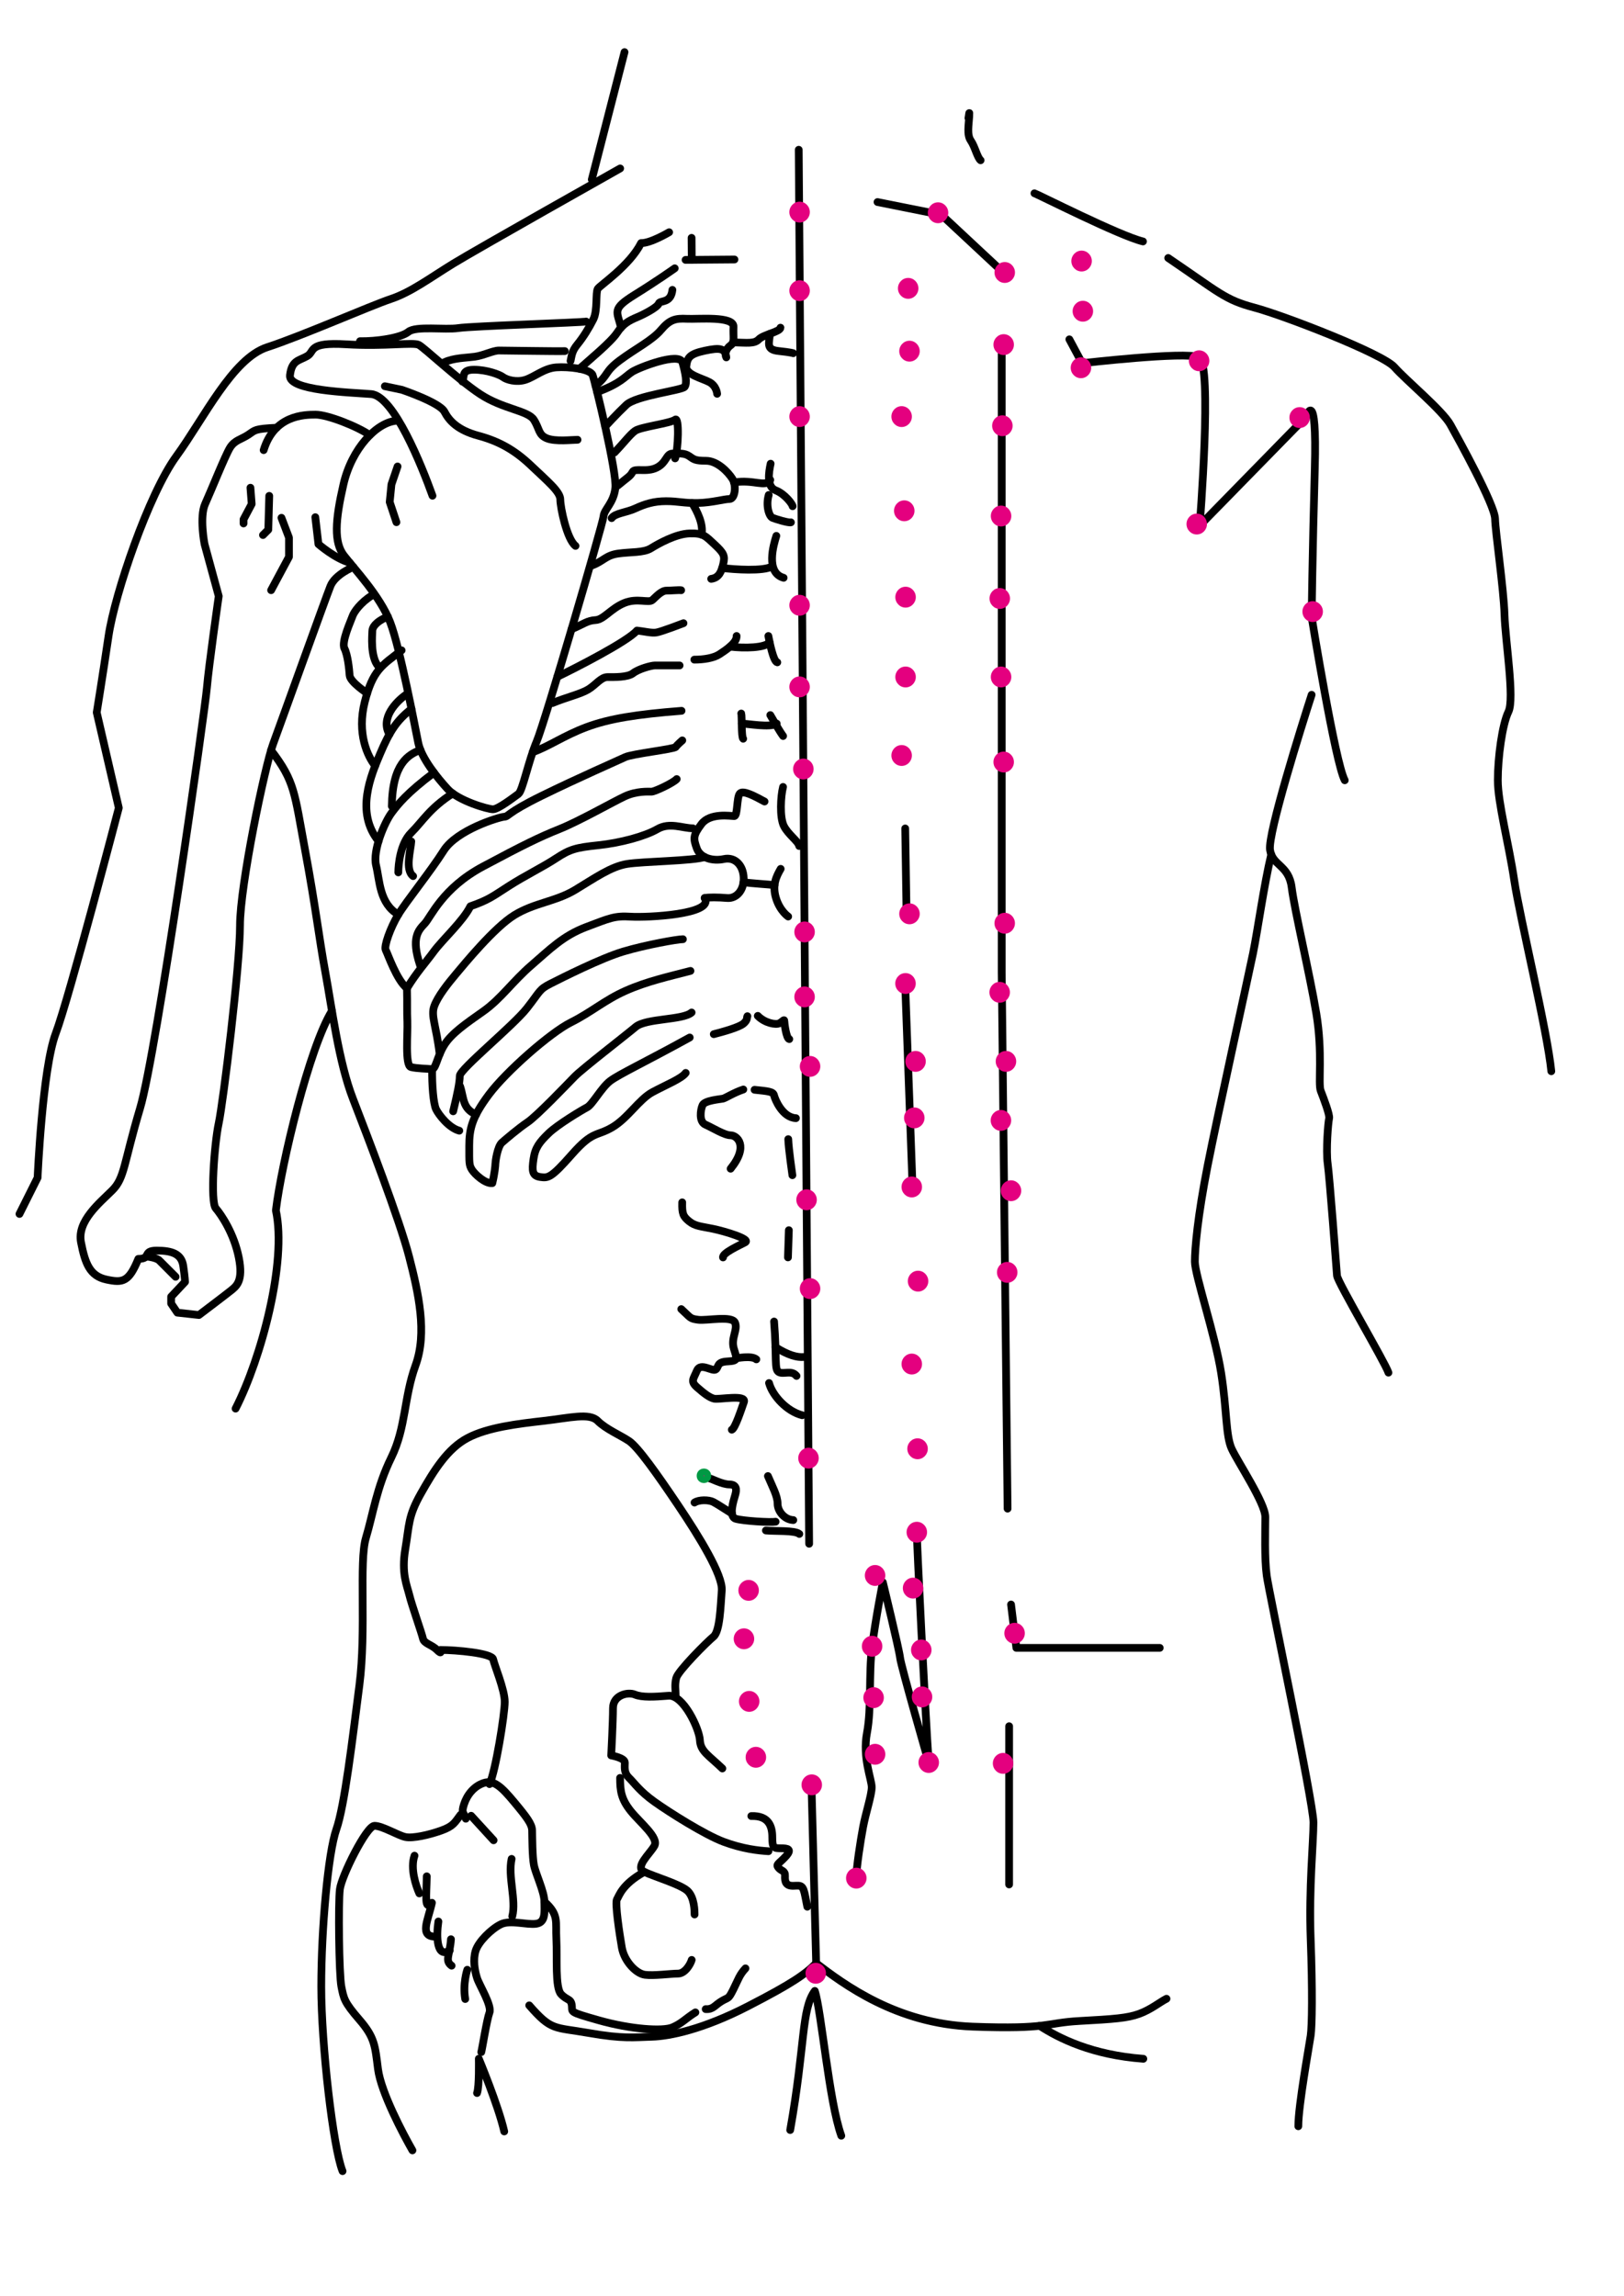 <?xml version="1.0" encoding="utf-8"?>
<!-- Generator: Adobe Illustrator 16.0.0, SVG Export Plug-In . SVG Version: 6.00 Build 0)  -->
<!DOCTYPE svg PUBLIC "-//W3C//DTD SVG 1.1//EN" "http://www.w3.org/Graphics/SVG/1.1/DTD/svg11.dtd">
<svg version="1.1" id="_x37C_" xmlns="http://www.w3.org/2000/svg" xmlns:xlink="http://www.w3.org/1999/xlink" x="0px" y="0px"
	 width="595px" height="841px" viewBox="0 0 595 841" enable-background="new 0 0 595 841" xml:space="preserve">
<g>
	<g>
		<g>
			
				<path fill-rule="evenodd" clip-rule="evenodd" fill="none" stroke="#000000" stroke-width="2.835" stroke-linecap="round" stroke-linejoin="round" stroke-miterlimit="22.926" d="
				M247.544,621.202c0-2.165-0.433-3.897,0.217-6.497c0.649-2.599,11.261-13.21,13.644-15.159s2.599-11.262,3.032-16.893
				s-8.229-19.707-16.026-31.294c-7.796-11.586-14.727-21.332-17.975-23.497c-3.249-2.166-8.446-4.332-11.478-7.363
				c-3.032-3.032-10.179-1.083-19.708,0s-20.574,2.382-27.937,6.28s-12.344,11.911-17.109,20.357s-4.207,11.4-5.715,20.341
				c-1.508,8.94,0.646,13.357,1.508,16.912s4.524,13.896,4.955,15.834c0.431,1.939,3.124,2.154,5.17,4.201
				c2.046,2.047,1.155,0,1.155,0c5.931,0,18.962,1.182,19.409,3.413c0.446,2.23,4.239,11.154,4.239,15.616
				c0,4.461-3.346,25.432-5.577,30.116"/>
			
				<path fill-rule="evenodd" clip-rule="evenodd" fill="none" stroke="#000000" stroke-width="2.835" stroke-linecap="round" stroke-linejoin="round" stroke-miterlimit="22.926" d="
				M264.653,647.84c-5.198-4.98-8.013-6.28-8.229-10.395c-0.217-4.115-6.064-16.676-11.478-16.243
				c-5.415,0.434-9.746,0.65-12.344-0.433c-2.599-1.083-8.013,0.217-8.013,4.98c0,4.765-0.65,17.326-0.65,17.326
				s4.981,0.866,4.981,2.599s-0.426,3.678,1.578,5.636c2.005,1.958,3.901,4.895,9.319,8.756c5.417,3.861,18.339,12.029,25.27,14.628
				s12.777,3.249,16.459,3.465"/>
			
				<path fill-rule="evenodd" clip-rule="evenodd" fill="none" stroke="#000000" stroke-width="2.835" stroke-linecap="round" stroke-linejoin="round" stroke-miterlimit="22.926" d="
				M227.187,651.305c0,4.765,0.433,7.797,3.898,12.128c3.465,4.332,10.395,9.746,8.663,12.777c-1.732,3.032-7.363,7.797-3.682,9.529
				s13.21,4.548,15.81,6.931c2.599,2.382,2.599,7.579,2.599,8.662"/>
			
				<path fill-rule="evenodd" clip-rule="evenodd" fill="none" stroke="#000000" stroke-width="2.835" stroke-linecap="round" stroke-linejoin="round" stroke-miterlimit="22.926" d="
				M236.066,685.739c-8.229,4.548-9.215,8.782-10.022,10.022c-0.806,1.239,0.926,12.717,1.792,17.698s5.198,9.529,8.446,9.962
				c3.248,0.434,9.529-0.433,12.127-0.433s4.608-3.525,5.011-5.012"/>
			
				<path fill-rule="evenodd" clip-rule="evenodd" fill="none" stroke="#000000" stroke-width="2.835" stroke-linecap="round" stroke-linejoin="round" stroke-miterlimit="22.926" d="
				M151.108,787.742c-3.366-5.889-11.539-21.273-12.62-29.807s-1.177-11.558-6.808-18.055s-5.739-7.796-6.605-12.128
				c-0.866-4.331-1.191-30.86-0.541-35.733c0.649-4.872,9.745-23.173,12.669-23.173s8.663,3.574,11.37,4.115
				s8.555-0.758,13.103-2.382c4.548-1.625,4.981-3.032,7.038-5.739"/>
			
				<path fill-rule="evenodd" clip-rule="evenodd" fill="none" stroke="#000000" stroke-width="2.835" stroke-linecap="round" stroke-linejoin="round" stroke-miterlimit="22.926" d="
				M170.663,666.248c-0.812-2.544-1.732-1.949-0.649-5.306c1.083-3.356,3.566-6.612,7.255-7.796
				c3.688-1.185,6.419,1.373,11.132,7.029c4.713,5.655,6.501,8.049,6.556,10.387c0.054,2.339,0.054,9.463,0.65,12.618
				c0.596,3.154,3.847,9.844,3.847,13.433c0,3.59,0.596,7.561-2.925,8.104c-3.522,0.544-9.536-1.522-13.058,0.218
				c-3.521,1.74-8.181,6.363-9.21,9.681s-0.348,7.291,0.518,9.998s5.522,10.07,4.548,12.669s-2.682,13.444-3.007,14.478"/>
			
				<path fill-rule="evenodd" clip-rule="evenodd" fill="none" stroke="#000000" stroke-width="2.835" stroke-linecap="round" stroke-linejoin="round" stroke-miterlimit="22.926" d="
				M174.777,766.735c0.866-2.166,0.65-12.561,0.65-12.561s7.146,17.108,9.313,26.638"/>
			
				<path fill-rule="evenodd" clip-rule="evenodd" fill="none" stroke="#000000" stroke-width="2.835" stroke-linecap="round" stroke-linejoin="round" stroke-miterlimit="22.926" d="
				M151.864,679.786c-1.655,4.728,0.591,11.229,1.773,13.83"/>
			
				<path fill-rule="evenodd" clip-rule="evenodd" fill="none" stroke="#000000" stroke-width="2.835" stroke-linecap="round" stroke-linejoin="round" stroke-miterlimit="22.926" d="
				M156.356,687.352c-0.118,7.446-0.946,12.766,1.891,9.692c-1.418,6.501-4.846,12.529,1.537,12.411"/>
			
				<path fill-rule="evenodd" clip-rule="evenodd" fill="none" stroke="#000000" stroke-width="2.835" stroke-linecap="round" stroke-linejoin="round" stroke-miterlimit="22.926" d="
				M160.611,703.899c-0.828,5.556-0.616,13.687,4.184,10.566"/>
			
				<path fill-rule="evenodd" clip-rule="evenodd" fill="none" stroke="#000000" stroke-width="2.835" stroke-linecap="round" stroke-linejoin="round" stroke-miterlimit="22.926" d="
				M165.221,710.401c-0.426,5.91-2.364,7.801,0.236,9.692"/>
			
				<path fill-rule="evenodd" clip-rule="evenodd" fill="none" stroke="#000000" stroke-width="2.835" stroke-linecap="round" stroke-linejoin="round" stroke-miterlimit="22.926" d="
				M187.444,680.968c-1.418,6.502,1.773,15.131,0.236,21.041"/>
			
				<line fill-rule="evenodd" clip-rule="evenodd" fill="none" stroke="#000000" stroke-width="2.835" stroke-linecap="round" stroke-linejoin="round" stroke-miterlimit="22.926" x1="172.612" y1="665.165" x2="180.841" y2="674.153"/>
			
				<path fill-rule="evenodd" clip-rule="evenodd" fill="none" stroke="#000000" stroke-width="2.835" stroke-linecap="round" stroke-linejoin="round" stroke-miterlimit="22.926" d="
				M171.204,721.581c0,0-1.732,5.09-0.758,10.72"/>
			
				<path fill-rule="evenodd" clip-rule="evenodd" fill="none" stroke="#000000" stroke-width="2.835" stroke-linecap="round" stroke-linejoin="round" stroke-miterlimit="22.926" d="
				M199.453,696.613c5.42,4.914,4.048,7.144,4.391,13.831c0.343,6.688-0.514,17.664,1.715,20.065
				c2.229,2.401,3.601,1.543,3.944,4.116c0.343,2.572-1.543,2.229,9.947,5.487c11.49,3.259,23.323,4.116,26.925,2.572
				c3.602-1.543,4.802-3.258,8.403-5.487"/>
			
				<path fill-rule="evenodd" clip-rule="evenodd" fill="none" stroke="#000000" stroke-width="2.835" stroke-linecap="round" stroke-linejoin="round" stroke-miterlimit="22.926" d="
				M193.897,734.626c8.232,9.432,9.089,7.889,21.78,10.118c12.69,2.229,16.635,1.543,23.152,1.372
				c6.517-0.172,18.865-2.744,35.157-11.147s20.922-11.662,25.039-15.777c9.946,7.546,29.289,22.188,57.347,23.227
				s26.499-1.386,39.143-2.078c12.644-0.693,17.493-1.039,21.822-2.599c4.33-1.559,7.621-4.33,10.046-5.542"/>
		</g>
		<g>
			
				<path fill-rule="evenodd" clip-rule="evenodd" fill="none" stroke="#000000" stroke-width="2.835" stroke-linecap="round" stroke-linejoin="round" stroke-miterlimit="22.926" d="
				M258.551,735.998c2.744,0.171,3.258-1.372,5.831-2.916c2.573-1.543,2.401-0.515,4.288-4.287c1.886-3.773,2.229-5.316,4.459-7.718
				"/>
			
				<path fill-rule="evenodd" clip-rule="evenodd" fill="none" stroke="#000000" stroke-width="2.835" stroke-linecap="round" stroke-linejoin="round" stroke-miterlimit="22.926" d="
				M380.914,742.12c7.152,4.628,19.275,10.689,37.981,12.075"/>
			
				<path fill-rule="evenodd" clip-rule="evenodd" fill="none" stroke="#000000" stroke-width="2.835" stroke-linecap="round" stroke-linejoin="round" stroke-miterlimit="22.926" d="
				M289.511,780.296c5.547-31.201,4.05-44.155,9.014-50.962c2.427,7.28,5.2,40.562,9.707,53.042"/>
			
				<path fill-rule="evenodd" clip-rule="evenodd" fill="none" stroke="#000000" stroke-width="2.835" stroke-linecap="round" stroke-linejoin="round" stroke-miterlimit="22.926" d="
				M465.756,313.024c-2.695,11.296-4.947,27.75-6.679,36.236c-1.732,8.486-12.99,59.233-16.627,77.766
				c-3.638,18.532-4.677,30.31-4.677,35.159s7.465,26.992,9.626,40.739c2.161,13.746,1.632,22.997,3.884,27.847
				c2.251,4.85,12.297,19.917,12.297,24.94c0,5.022-0.347,15.067,0.52,21.476c0.866,6.409,17.124,83.158,17.124,90.438
				s-1.71,23.872-1.017,42.75c0.692,18.879,0.52,31.695,0,35.333c-0.52,3.637-4.53,25.573-4.53,33.2"/>
		</g>
	</g>
	<g>
		<g>
			
				<line fill-rule="evenodd" clip-rule="evenodd" fill="none" stroke="#000000" stroke-width="2.835" stroke-linecap="round" stroke-linejoin="round" stroke-miterlimit="22.926" x1="332.13" y1="334.164" x2="331.65" y2="303.486"/>
			<g>
				<g>
					
						<line fill-rule="evenodd" clip-rule="evenodd" fill="none" stroke="#000000" stroke-width="2.835" stroke-linecap="round" stroke-linejoin="round" stroke-miterlimit="22.926" x1="251.179" y1="95.206" x2="269.092" y2="95.059"/>
					
						<line fill-rule="evenodd" clip-rule="evenodd" fill="none" stroke="#000000" stroke-width="2.835" stroke-linecap="round" stroke-linejoin="round" stroke-miterlimit="22.926" x1="253.381" y1="87.13" x2="253.447" y2="95.188"/>
					
						<path fill-rule="evenodd" clip-rule="evenodd" fill="none" stroke="#000000" stroke-width="2.835" stroke-linecap="round" stroke-linejoin="round" stroke-miterlimit="22.926" d="
						M268.553,125.421c5.078,0.112,7.825,0.621,9.454-1.108c1.628-1.73,7.835-2.748,7.938-4.274"/>
					
						<path fill-rule="evenodd" clip-rule="evenodd" fill="none" stroke="#000000" stroke-width="2.835" stroke-linecap="round" stroke-linejoin="round" stroke-miterlimit="22.926" d="
						M282.087,122.271c-0.214,3.364-1.639,5.807,3.145,6.315c4.783,0.509,5.394,0.814,5.394,0.814"/>
					
						<path fill-rule="evenodd" clip-rule="evenodd" fill="none" stroke="#000000" stroke-width="2.835" stroke-linecap="round" stroke-linejoin="round" stroke-miterlimit="22.926" d="
						M268.918,176.716c7.349-1.175,11.576,1.996,13.292-0.91"/>
					
						<path fill-rule="evenodd" clip-rule="evenodd" fill="none" stroke="#000000" stroke-width="2.835" stroke-linecap="round" stroke-linejoin="round" stroke-miterlimit="22.926" d="
						M282.343,169.861c-0.661,3.038-1.585,8.454,1.849,9.775c3.435,1.32,6.208,5.151,6.208,5.812"/>
					
						<path fill-rule="evenodd" clip-rule="evenodd" fill="none" stroke="#000000" stroke-width="2.835" stroke-linecap="round" stroke-linejoin="round" stroke-miterlimit="22.926" d="
						M264.587,208.069c4.358,0.553,15.153,1.314,18.328-0.591"/>
					
						<path fill-rule="evenodd" clip-rule="evenodd" fill="none" stroke="#000000" stroke-width="2.835" stroke-linecap="round" stroke-linejoin="round" stroke-miterlimit="22.926" d="
						M284.438,196.304c-1.016,3.175-4.063,13.462,2.667,15.366"/>
					
						<path fill-rule="evenodd" clip-rule="evenodd" fill="none" stroke="#000000" stroke-width="2.835" stroke-linecap="round" stroke-linejoin="round" stroke-miterlimit="22.926" d="
						M281.645,181.318c-1.143,3.937,0.126,7.874,1.396,8.382s5.842,1.904,6.731,1.65"/>
					
						<path fill-rule="evenodd" clip-rule="evenodd" fill="none" stroke="#000000" stroke-width="2.835" stroke-linecap="round" stroke-linejoin="round" stroke-miterlimit="22.926" d="
						M253.552,184.26c1.806,2.9,4.27,7.703,3.482,11.588"/>
					
						<path fill-rule="evenodd" clip-rule="evenodd" fill="none" stroke="#000000" stroke-width="2.835" stroke-linecap="round" stroke-linejoin="round" stroke-miterlimit="22.926" d="
						M254.391,241.646c3.408,0,7.101-0.567,9.231-1.988c2.13-1.42,6.391-4.118,6.249-6.675"/>
					
						<path fill-rule="evenodd" clip-rule="evenodd" fill="none" stroke="#000000" stroke-width="2.835" stroke-linecap="round" stroke-linejoin="round" stroke-miterlimit="22.926" d="
						M267.45,236.878c5.12,0.65,13.072,0.509,14.492-1.622"/>
					
						<path fill-rule="evenodd" clip-rule="evenodd" fill="none" stroke="#000000" stroke-width="2.835" stroke-linecap="round" stroke-linejoin="round" stroke-miterlimit="22.926" d="
						M281.516,232.983c0.426,2.272,1.846,9.373,3.266,9.657"/>
					
						<path fill-rule="evenodd" clip-rule="evenodd" fill="none" stroke="#000000" stroke-width="2.835" stroke-linecap="round" stroke-linejoin="round" stroke-miterlimit="22.926" d="
						M271.575,261.387c0.284,0.71,0,8.663,0.71,9.231"/>
					
						<path fill-rule="evenodd" clip-rule="evenodd" fill="none" stroke="#000000" stroke-width="2.835" stroke-linecap="round" stroke-linejoin="round" stroke-miterlimit="22.926" d="
						M282.226,261.955c0.994,1.704,3.408,5.965,4.687,7.669"/>
					
						<path fill-rule="evenodd" clip-rule="evenodd" fill="none" stroke="#000000" stroke-width="2.835" stroke-linecap="round" stroke-linejoin="round" stroke-miterlimit="22.926" d="
						M271.749,265.082c2.098-0.003,10.478,1.564,12.82,0"/>
					
						<path fill-rule="evenodd" clip-rule="evenodd" fill="none" stroke="#000000" stroke-width="2.835" stroke-linecap="round" stroke-linejoin="round" stroke-miterlimit="22.926" d="
						M280.112,293.619c-3.463-1.875-7.936-4.328-9.09-2.886c-1.154,1.443-0.721,8.225-2.02,8.225c-1.298,0-8.801-1.299-11.976,2.886
						c-3.174,4.185-3.03,5.339-1.731,8.945c1.299,3.607,5.916,4.762,9.956,3.896c4.04-0.865,7.07,2.309,7.214,6.926
						c0.144,4.617-2.741,7.647-6.06,7.358c-3.318-0.288-6.925-0.288-8.224,0"/>
					
						<path fill-rule="evenodd" clip-rule="evenodd" fill="none" stroke="#000000" stroke-width="2.835" stroke-linecap="round" stroke-linejoin="round" stroke-miterlimit="22.926" d="
						M286.028,318.292c-1.587,2.741-3.174,5.916-1.731,10.677c1.443,4.762,4.473,6.781,4.473,6.781"/>
					
						<path fill-rule="evenodd" clip-rule="evenodd" fill="none" stroke="#000000" stroke-width="2.835" stroke-linecap="round" stroke-linejoin="round" stroke-miterlimit="22.926" d="
						M272.399,323.137c2.23,0.494,9.719,0.804,11.386,1.154"/>
					
						<path fill-rule="evenodd" clip-rule="evenodd" fill="none" stroke="#000000" stroke-width="2.835" stroke-linecap="round" stroke-linejoin="round" stroke-miterlimit="22.926" d="
						M261.515,378.845c3.502-0.906,9.178-2.476,10.868-3.864s1.147-2.355,1.449-2.718"/>
					
						<path fill-rule="evenodd" clip-rule="evenodd" fill="none" stroke="#000000" stroke-width="2.835" stroke-linecap="round" stroke-linejoin="round" stroke-miterlimit="22.926" d="
						M277.636,372.143c2.596,2.656,6.642,3.381,7.91,2.717c1.268-0.664,1.811-1.63,1.811-0.846c0,0.785,0.725,6.4,1.812,6.642"/>
				</g>
				<g>
					<g>
						
							<line fill-rule="evenodd" clip-rule="evenodd" fill="none" stroke="#000000" stroke-width="2.835" stroke-linecap="round" stroke-linejoin="round" stroke-miterlimit="22.926" x1="228.812" y1="19.093" x2="216.815" y2="65.773"/>
						<g>
							
								<path fill-rule="evenodd" clip-rule="evenodd" fill="none" stroke="#000000" stroke-width="2.835" stroke-linecap="round" stroke-linejoin="round" stroke-miterlimit="22.926" d="
								M227.214,61.706c0,0-52.512,29.572-61.08,34.823c-8.568,5.252-15.477,10.503-22.939,12.99s-32.613,13.542-45.326,17.688
								c-12.713,4.146-23.146,26.05-33.256,39.915c-10.11,13.864-22.53,50.26-24.841,65.857
								c-2.311,15.599-4.333,28.019-4.333,28.019l8.088,34.951c0,0-18.198,69.613-23.108,82.611
								c-4.91,12.998-6.644,52.859-6.644,52.859l-6.644,13.287"/>
							
								<path fill-rule="evenodd" clip-rule="evenodd" fill="none" stroke="#000000" stroke-width="2.835" stroke-linecap="round" stroke-linejoin="round" stroke-miterlimit="22.926" d="
								M158.456,181.604c-3.852-10.701-14.125-36.597-22.472-37.239c-8.347-0.642-30.39-1.284-29.748-6.849s3.247-5.321,6.279-7.054
								c3.032-1.733,0-5.198,14.293-4.332c14.293,0.866,24.58-0.866,26.638,0.217c2.057,1.083,14.293,12.669,22.523,18.083
								c8.229,5.415,17.434,5.956,19.599,9.313c2.166,3.357,1.625,5.522,4.765,6.822c3.14,1.299,9.204,0.541,11.261,0.541"/>
							
								<path fill-rule="evenodd" clip-rule="evenodd" fill="none" stroke="#000000" stroke-width="2.835" stroke-linecap="round" stroke-linejoin="round" stroke-miterlimit="22.926" d="
								M162.758,132.735c3.357-1.624,7.905-1.624,11.153-2.058c3.249-0.433,6.714-2.273,8.879-2.273s21.224,0.324,24.147,0.217"/>
							
								<path fill-rule="evenodd" clip-rule="evenodd" fill="none" stroke="#000000" stroke-width="2.835" stroke-linecap="round" stroke-linejoin="round" stroke-miterlimit="22.926" d="
								M169.417,139.797c0.813-2.08-0.378-4.354,4.278-4.354c4.656,0,9.312,1.732,10.612,2.707c1.299,0.975,4.873,2.058,8.229,0.975
								c3.356-1.083,6.822-4.223,11.261-4.548c4.44-0.325,12.453,0.542,13.319,2.815c0.866,2.274,8.988,35.733,8.338,41.364
								s-4.112,7.78-4.329,10.391c-0.216,2.611-21.442,75.262-24.474,82.408c-3.032,7.146-5.198,18.191-6.714,19.274
								c-1.516,1.083-7.363,5.631-9.312,5.631c-1.949,0-12.669-3.14-16.567-7.363c-3.898-4.223-9.681-11.41-10.819-16.958
								c-1.138-5.547-6.615-34.693-10.297-44.222c-3.681-9.529-13.102-19.491-16.892-24.364s-3.249-12.886-0.216-26.096
								c3.032-13.211,12.216-22.849,19.535-23.336"/>
							
								<path fill-rule="evenodd" clip-rule="evenodd" fill="none" stroke="#000000" stroke-width="2.835" stroke-linecap="round" stroke-linejoin="round" stroke-miterlimit="22.926" d="
								M135.503,159.408c-4.473-3.175-15.518-7.507-19.849-7.507c-4.332,0-15.16,0.217-19.058,12.994"/>
							
								<path fill-rule="evenodd" clip-rule="evenodd" fill="none" stroke="#000000" stroke-width="2.835" stroke-linecap="round" stroke-linejoin="round" stroke-miterlimit="22.926" d="
								M101.365,156.69c-8.233,0.409-7.8,0.842-10.399,2.574c-2.599,1.732-4.981,1.949-6.714,4.765s-6.93,15.81-9.096,20.574
								S74.94,199.33,74.94,199.33l5.198,19.058c0,0-3.682,25.771-4.331,33.567c-0.65,7.797-18.408,133.622-24.472,153.979
								s-5.631,25.556-10.179,30.104s-12.994,11.261-11.478,19.058c1.516,7.796,3.249,12.344,9.313,13.644
								c6.063,1.3,8.229,0.866,11.694-7.58c4.981,0,1.299-3.031,6.714-3.031c5.414,0,9.096,1.082,9.745,5.63
								c0.65,4.549,0.65,5.848,0.65,5.848l-5.089,5.414v2.491l2.274,3.356l7.905,0.866c0,0,9.313-7.038,11.478-8.771
								c2.166-1.733,4.873-3.466,3.14-12.236c-1.732-8.771-6.389-15.701-8.446-18.084c-2.057-2.382-0.541-23.605,1.083-31.186
								c1.625-7.58,7.796-57.715,7.796-72.441s9.096-58.257,12.128-66.486c3.032-8.229,19.274-53.492,21.007-57.823
								s8.39-7.004,8.39-7.004"/>
							
								<path fill-rule="evenodd" clip-rule="evenodd" fill="none" stroke="#000000" stroke-width="2.835" stroke-linecap="round" stroke-linejoin="round" stroke-miterlimit="22.926" d="
								M53.515,460.276c4.103,0.416,4.93,1.555,4.93,1.555l5.897,5.897"/>
							
								<polyline fill-rule="evenodd" clip-rule="evenodd" fill="none" stroke="#000000" stroke-width="2.835" stroke-linecap="round" stroke-linejoin="round" stroke-miterlimit="22.926" points="
								91.755,178.669 92.214,184.639 89.229,190.265 89.229,191.757 							"/>
							
								<polyline fill-rule="evenodd" clip-rule="evenodd" fill="none" stroke="#000000" stroke-width="2.835" stroke-linecap="round" stroke-linejoin="round" stroke-miterlimit="22.926" points="
								98.643,181.654 98.299,194.053 96.347,196.005 							"/>
							
								<polyline fill-rule="evenodd" clip-rule="evenodd" fill="none" stroke="#000000" stroke-width="2.835" stroke-linecap="round" stroke-linejoin="round" stroke-miterlimit="22.926" points="
								103.121,189.69 105.875,196.923 105.875,204.01 99.332,216.21 							"/>
							
								<path fill-rule="evenodd" clip-rule="evenodd" fill="none" stroke="#000000" stroke-width="2.835" stroke-linecap="round" stroke-linejoin="round" stroke-miterlimit="22.926" d="
								M115.519,189.461l1.148,9.873c0,0,5.984,5.243,11.488,6.806"/>
							
								<polyline fill-rule="evenodd" clip-rule="evenodd" fill="none" stroke="#000000" stroke-width="2.835" stroke-linecap="round" stroke-linejoin="round" stroke-miterlimit="22.926" points="
								145.657,170.881 143.419,177.437 142.779,183.911 145.244,191.305 							"/>
							
								<path fill-rule="evenodd" clip-rule="evenodd" fill="none" stroke="#000000" stroke-width="2.835" stroke-linecap="round" stroke-linejoin="round" stroke-miterlimit="22.926" d="
								M141.005,141.488l6.246,1.311c0,0,13.801,4.626,15.575,8.019c1.773,3.393,4.907,6.773,12.417,8.795
								c7.51,2.022,13.287,5.2,19.353,10.977c6.066,5.777,10.688,9.532,10.688,12.421s2.399,14.517,5.573,16.97"/>
							
								<path fill-rule="evenodd" clip-rule="evenodd" fill="none" stroke="#000000" stroke-width="2.835" stroke-linecap="round" stroke-linejoin="round" stroke-miterlimit="22.926" d="
								M209.037,132.208c0.44-1.908,0.44-3.523,2.496-6.02c2.056-2.497,4.258-6.021,5.874-9.251s0.734-9.838,1.615-11.159
								c0.881-1.322,11.747-8.517,15.858-16.739c3.377,0.146,10.278-3.965,10.278-3.965"/>
							
								<path fill-rule="evenodd" clip-rule="evenodd" fill="none" stroke="#000000" stroke-width="2.835" stroke-linecap="round" stroke-linejoin="round" stroke-miterlimit="22.926" d="
								M212.282,135.098c3.362-3.036,11.585-9.791,13.788-13.168s4.552-4.552,7.342-5.727c2.79-1.175,7.488-3.671,7.929-4.992
								c0.44-1.321,4.442,0.11,5.011-5.011"/>
							
								<path fill-rule="evenodd" clip-rule="evenodd" fill="none" stroke="#000000" stroke-width="2.835" stroke-linecap="round" stroke-linejoin="round" stroke-miterlimit="22.926" d="
								M227.545,120c-1.476-5.999-3.531-6.733,4.985-12.02c8.516-5.286,14.683-9.691,14.683-9.691"/>
							
								<path fill-rule="evenodd" clip-rule="evenodd" fill="none" stroke="#000000" stroke-width="2.835" stroke-linecap="round" stroke-linejoin="round" stroke-miterlimit="22.926" d="
								M131.9,124.989c5.689,0.126,14.918-1.138,17.7-3.414c2.781-2.275,13.401-0.632,18.332-1.391s45.766-2.022,46.777-2.401"/>
							
								<path fill-rule="evenodd" clip-rule="evenodd" fill="none" stroke="#000000" stroke-width="2.835" stroke-linecap="round" stroke-linejoin="round" stroke-miterlimit="22.926" d="
								M218.777,143.622c8.652-3.13,10.28-5.775,12.825-7.403c2.544-1.629,17.3-7.327,18.419-3.46
								c1.12,3.866,1.832,7.632,0.814,8.955c-1.018,1.322-17.707,3.154-21.371,6.614s-7.732,7.938-7.732,7.938"/>
							
								<path fill-rule="evenodd" clip-rule="evenodd" fill="none" stroke="#000000" stroke-width="2.835" stroke-linecap="round" stroke-linejoin="round" stroke-miterlimit="22.926" d="
								M218.195,141.303c4.96-4.066,3.129-4.982,8.828-9.257c5.699-4.273,11.906-7.327,15.163-11.193
								c3.256-3.867,5.393-4.274,9.464-4.071c4.07,0.204,17.3-1.119,17.096,2.951c-0.204,4.071,0.611,5.598-1.119,6.818
								c-1.73,1.222-2.137,3.358-1.527,4.376c-0.407-3.358-2.239-3.664-7.938-2.442c-5.699,1.221-6.359,2.656-6.716,5.699
								c-0.357,3.042,5.801,4.375,8.446,5.8c2.646,1.425,2.85,4.274,2.85,4.274"/>
							
								<path fill-rule="evenodd" clip-rule="evenodd" fill="none" stroke="#000000" stroke-width="2.835" stroke-linecap="round" stroke-linejoin="round" stroke-miterlimit="22.926" d="
								M226.313,177.897c3.588-3.017,4.645-3.413,5.438-4.998s5.152,0.265,8.851-1.585c3.698-1.85,3.434-5.151,5.812-5.151
								c2.377,0,4.359-0.265,6.076,0.925c1.717,1.188,2.114,1.717,6.208,1.717s8.058,4.095,9.643,6.604
								c1.585,2.51,0.925,7.397-1.057,7.397c-1.981,0-6.34,1.321-11.492,1.453c-5.151,0.132-7.265-0.66-11.756-0.66
								s-7.793,1.057-11.228,2.642s-7.397,1.717-8.718,3.566"/>
							
								<path fill-rule="evenodd" clip-rule="evenodd" fill="none" stroke="#000000" stroke-width="2.835" stroke-linecap="round" stroke-linejoin="round" stroke-miterlimit="22.926" d="
								M225.146,165.767c3.434-3.566,5.548-6.473,7.529-7.926s13.077-2.774,14.663-4.095c1.585-1.321,1.188,10.91,0,14.173"/>
							
								<path fill-rule="evenodd" clip-rule="evenodd" fill="none" stroke="#000000" stroke-width="2.835" stroke-linecap="round" stroke-linejoin="round" stroke-miterlimit="22.926" d="
								M217.006,207.098c4.063-1.523,4.953-3.683,9.524-4.317s9.271-0.254,11.937-1.905c2.667-1.65,9.144-5.333,14.223-5.46
								c5.08-0.128,5.715,0.889,9.144,4.063s3.81,4.19,3.175,6.984s-1.524,5.207-4.445,5.588"/>
							
								<path fill-rule="evenodd" clip-rule="evenodd" fill="none" stroke="#000000" stroke-width="2.835" stroke-linecap="round" stroke-linejoin="round" stroke-miterlimit="22.926" d="
								M209.397,230.503c4.52-1.922,5.798-3.199,8.78-3.342c2.982-0.142,5.681-4.261,10.509-6.249
								c4.829-1.988,8.947,0.143,10.367-1.136c1.42-1.278,3.267-3.408,5.113-3.408s4.687-0.284,5.396-0.143"/>
							
								<path fill-rule="evenodd" clip-rule="evenodd" fill="none" stroke="#000000" stroke-width="2.835" stroke-linecap="round" stroke-linejoin="round" stroke-miterlimit="22.926" d="
								M204.193,247.932c6.599-3.16,25.771-12.96,29.179-16.936c2.698,0.283,5.255,0.994,7.101,0.71s9.941-3.409,9.941-3.409"/>
							
								<path fill-rule="evenodd" clip-rule="evenodd" fill="none" stroke="#000000" stroke-width="2.835" stroke-linecap="round" stroke-linejoin="round" stroke-miterlimit="22.926" d="
								M202.413,257.553c5.113-2.131,10.225-3.267,13.065-4.971c2.841-1.704,4.687-4.545,7.101-4.545s7.385,0.143,9.373-1.42
								s6.675-2.84,7.953-2.84c1.278,0,9.089,0,9.089,0"/>
							
								<path fill-rule="evenodd" clip-rule="evenodd" fill="none" stroke="#000000" stroke-width="2.835" stroke-linecap="round" stroke-linejoin="round" stroke-miterlimit="22.926" d="
								M195.156,275.535c5.695-1.935,11.376-6.054,19.755-9.178s18.462-4.687,34.794-5.965"/>
							
								<path fill-rule="evenodd" clip-rule="evenodd" fill="none" stroke="#000000" stroke-width="2.835" stroke-linecap="round" stroke-linejoin="round" stroke-miterlimit="22.926" d="
								M249.975,271.229c0,0-1.865,1.6-2.398,2.398c-0.533,0.8-15.987,2.531-18.519,3.73s-17.187,7.594-30.509,14.122
								s-11.991,7.594-13.856,7.728c-1.865,0.133-17.319,4.796-22.116,12.39c-4.796,7.595-13.763,18.671-16.648,23.433
								c-2.886,4.761-5.338,11.687-4.617,12.985c0.722,1.298,4.04,11.109,7.792,13.995c3.751-6.06,6.637-9.09,9.811-13.418
								c3.174-4.329,10.821-11.255,13.418-16.593c6.637-2.309,7.936-3.463,13.996-7.358s12.408-6.926,17.458-10.244
								c5.05-3.318,7.214-3.896,15.438-4.762c8.224-0.865,17.17-3.318,21.643-5.915c4.473-2.598,9.234-0.289,12.986-0.289"/>
							
								<path fill-rule="evenodd" clip-rule="evenodd" fill="none" stroke="#000000" stroke-width="2.835" stroke-linecap="round" stroke-linejoin="round" stroke-miterlimit="22.926" d="
								M159,283.045c-9.847,7.384-13.237,11.622-15.61,14.843s-6.95,13.561-5.594,19.154c1.356,5.595,1.177,13.937,8.132,17.987"/>
							
								<path fill-rule="evenodd" clip-rule="evenodd" fill="none" stroke="#000000" stroke-width="2.835" stroke-linecap="round" stroke-linejoin="round" stroke-miterlimit="22.926" d="
								M150.754,259.698c-5.499,4.287-8.042,8.355-11.432,16.322s-9.221,21.49-0.627,32.104"/>
							
								<path fill-rule="evenodd" clip-rule="evenodd" fill="none" stroke="#000000" stroke-width="2.835" stroke-linecap="round" stroke-linejoin="round" stroke-miterlimit="22.926" d="
								M154.046,274.74c-4.384,1.619-10.317,5.01-10.486,20.604"/>
							
								<path fill-rule="evenodd" clip-rule="evenodd" fill="none" stroke="#000000" stroke-width="2.835" stroke-linecap="round" stroke-linejoin="round" stroke-miterlimit="22.926" d="
								M165.868,290.669c-8.408,5.354-11.12,10.309-15.188,14.338c-4.068,4.03-4.747,11.866-4.747,14.578"/>
							
								<path fill-rule="evenodd" clip-rule="evenodd" fill="none" stroke="#000000" stroke-width="2.835" stroke-linecap="round" stroke-linejoin="round" stroke-miterlimit="22.926" d="
								M150.68,308.228c-0.169,3.052-2.372,10.455,0.678,12.714"/>
							
								<path fill-rule="evenodd" clip-rule="evenodd" fill="none" stroke="#000000" stroke-width="2.835" stroke-linecap="round" stroke-linejoin="round" stroke-miterlimit="22.926" d="
								M147.149,238.241c-7.274,5.543-10.565,7.274-13.509,18.879s1.06,20.037,3.82,23.414"/>
							
								<path fill-rule="evenodd" clip-rule="evenodd" fill="none" stroke="#000000" stroke-width="2.835" stroke-linecap="round" stroke-linejoin="round" stroke-miterlimit="22.926" d="
								M148.708,254.522c-3.464,2.425-9.465,8.543-6.032,14.489"/>
							
								<path fill-rule="evenodd" clip-rule="evenodd" fill="none" stroke="#000000" stroke-width="2.835" stroke-linecap="round" stroke-linejoin="round" stroke-miterlimit="22.926" d="
								M142.073,225.877c-4.623,1.973-5.662,4.051-5.662,5.264c0,1.212-0.866,9.525,2.251,12.989"/>
							
								<path fill-rule="evenodd" clip-rule="evenodd" fill="none" stroke="#000000" stroke-width="2.835" stroke-linecap="round" stroke-linejoin="round" stroke-miterlimit="22.926" d="
								M136.238,218.15c-4.157,2.599-6.582,6.063-7.101,7.621s-4.157,9.353-2.944,11.777s1.732,7.447,1.905,9.872
								s6.432,6.523,6.432,6.523"/>
							
								<path fill-rule="evenodd" clip-rule="evenodd" fill="none" stroke="#000000" stroke-width="2.835" stroke-linecap="round" stroke-linejoin="round" stroke-miterlimit="22.926" d="
								M153.903,353.603c-3.357-10.061-0.616-12.803,1.692-15.255c2.309-2.453,6.493-12.985,21.354-20.922
								c14.861-7.936,20.777-10.821,27.991-13.706c7.214-2.886,19.622-9.956,23.951-11.976c4.329-2.021,8.657-1.731,9.812-1.731
								s7.936-3.175,9.234-4.617"/>
							
								<path fill-rule="evenodd" clip-rule="evenodd" fill="none" stroke="#000000" stroke-width="2.835" stroke-linecap="round" stroke-linejoin="round" stroke-miterlimit="22.926" d="
								M149.103,362.01c0.149,6.552-0.041,8.066,0.149,12.232s-0.947,16.095,1.326,16.663c2.272,0.568,6.059,0.568,7.574,0.758
								c1.515,0.189,1.894-4.355,4.544-8.711c2.651-4.354,7.953-7.952,14.391-12.497c6.438-4.545,10.793-10.982,17.61-16.853
								c6.816-5.87,11.55-10.793,20.071-14.012c8.521-3.22,10.415-4.166,16.285-3.787c5.87,0.378,30.776-0.793,27.128-6.835"/>
							
								<path fill-rule="evenodd" clip-rule="evenodd" fill="none" stroke="#000000" stroke-width="2.835" stroke-linecap="round" stroke-linejoin="round" stroke-miterlimit="22.926" d="
								M161.081,386.177c-1.225-10.42-3.308-14.018-1.982-17.615c1.325-3.598,4.923-8.143,7.953-11.74s14.012-17.042,21.397-21.586
								c7.385-4.545,15.148-4.924,22.344-9.278c7.196-4.355,13.066-8.521,18.936-9.468c5.87-0.947,24.314-1.095,28.442-2.536"/>
							
								<path fill-rule="evenodd" clip-rule="evenodd" fill="none" stroke="#000000" stroke-width="2.835" stroke-linecap="round" stroke-linejoin="round" stroke-miterlimit="22.926" d="
								M158.331,391.663c-0.097,5.573,0.422,12.674,1.461,14.753c1.04,2.078,4.676,6.754,8.487,7.794"/>
							
								<path fill-rule="evenodd" clip-rule="evenodd" fill="none" stroke="#000000" stroke-width="2.835" stroke-linecap="round" stroke-linejoin="round" stroke-miterlimit="22.926" d="
								M166.028,407.108c1.559-6.408,2.425-10.564,2.425-12.989s19.571-18.359,24.594-24.768c5.023-6.408,4.411-6.847,8.66-9.006
								c4.249-2.16,18.532-9.354,26.672-11.777c8.141-2.425,19.745-4.504,21.823-4.504"/>
							
								<path fill-rule="evenodd" clip-rule="evenodd" fill="none" stroke="#000000" stroke-width="2.835" stroke-linecap="round" stroke-linejoin="round" stroke-miterlimit="22.926" d="
								M252.973,355.669c-7.967,2.078-15.934,3.811-23.728,7.274s-12.47,7.794-20.09,11.604
								c-7.621,3.81-23.729,18.012-29.963,26.325c-6.235,8.313-7.274,12.644-7.274,18.879s-0.075,7.026,0.959,8.707
								s4.912,5.257,7.497,4.955c0.862-3.576,1.12-6.463,1.12-7.109s0.732-6.291,2.413-7.756c1.68-1.465,5.903-5.084,9.393-7.454
								c3.49-2.37,14.442-13.82,17.209-16.674c2.767-2.853,18.588-15.043,22.392-18.242s17.292-2.421,20.49-5.273"/>
							
								<path fill-rule="evenodd" clip-rule="evenodd" fill="none" stroke="#000000" stroke-width="2.835" stroke-linecap="round" stroke-linejoin="round" stroke-miterlimit="22.926" d="
								M168.577,397.966c1.383,4.15,0.81,8.187,5.852,10.318"/>
							
								<path fill-rule="evenodd" clip-rule="evenodd" fill="none" stroke="#000000" stroke-width="2.835" stroke-linecap="round" stroke-linejoin="round" stroke-miterlimit="22.926" d="
								M252.699,380.069c-16.167,8.905-25.937,13.487-29.136,15.908c-3.199,2.421-6.484,8.646-8.473,9.683
								c-1.988,1.038-10.807,6.312-14.092,9.511c-3.286,3.199-4.928,5.188-5.533,9.424c-0.605,4.236-0.519,6.139,2.421,6.57
								c2.939,0.433,3.977,0.433,11.671-8.3s8.905-6.484,14.698-9.855c5.792-3.372,9.856-10.289,14.871-12.969
								c5.014-2.681,10.634-4.928,12.104-7.003"/>
							
								<path fill-rule="evenodd" clip-rule="evenodd" fill="none" stroke="#000000" stroke-width="2.835" stroke-linecap="round" stroke-linejoin="round" stroke-miterlimit="22.926" d="
								M99.312,274.855c8.753,11.443,8.534,15.383,12.473,36.609c3.939,21.228,5.033,31.731,7.44,44.861s4.875,32.716,10.073,46.144
								c5.198,13.427,17.109,44.396,20.574,57.823c3.465,13.428,6.714,27.938,2.382,39.849c-4.331,11.911-3.465,22.739-8.879,33.784
								c-5.415,11.045-6.714,20.791-9.313,29.453c-2.599,8.663,0.216,33.784-2.382,53.926c-2.599,20.141-5.414,44.18-8.446,52.842
								c-3.032,8.663-5.531,36.354-5.531,57.592c0,21.237,4.334,58.944,7.801,67.612"/>
							
								<path fill-rule="evenodd" clip-rule="evenodd" fill="none" stroke="#000000" stroke-width="2.835" stroke-linecap="round" stroke-linejoin="round" stroke-miterlimit="22.926" d="
								M121.613,370.329c-8.233,13.2-18.487,55.858-20.538,73.086c4.102,18.867-5.333,54.143-14.767,72.601"/>
						</g>
						
							<path fill-rule="evenodd" clip-rule="evenodd" fill="none" stroke="#000000" stroke-width="2.835" stroke-linecap="round" stroke-linejoin="round" stroke-miterlimit="22.926" d="
							M354.81,43.236c0.145-0.432,0.433-3.527,0.288-0.575c-0.144,2.951-0.936,6.695,0.576,8.855s2.376,6.192,3.6,7.2"/>
						
							<path fill-rule="evenodd" clip-rule="evenodd" fill="none" stroke="#000000" stroke-width="2.835" stroke-linecap="round" stroke-linejoin="round" stroke-miterlimit="22.926" d="
							M379.002,70.813c1.08,0.288,31.254,15.616,39.767,17.636"/>
						
							<line fill-rule="evenodd" clip-rule="evenodd" fill="none" stroke="#000000" stroke-width="2.835" stroke-linecap="round" stroke-linejoin="round" stroke-miterlimit="22.926" x1="292.639" y1="54.859" x2="296.45" y2="565.527"/>
						<g>
							
								<path fill-rule="evenodd" clip-rule="evenodd" fill="none" stroke="#000000" stroke-width="2.835" stroke-linecap="round" stroke-linejoin="round" stroke-miterlimit="22.926" d="
								M428.003,94.508c18.901,12.842,20.776,15.295,31.598,18.181c10.821,2.885,46.954,16.884,51.286,21.794
								c4.333,4.911,17.62,15.887,20.509,21.087c2.889,5.199,16.219,29.261,16.362,34.455c0.145,5.193,3.175,25.682,3.463,35.205
								c0.289,9.522,3.752,30.732,1.443,35.493c-2.309,4.762-3.896,16.882-3.896,25.105c0,8.225,4.002,23.12,6.023,36.696
								c2.022,13.576,12.132,55.17,13.576,69.901"/>
							
								<path fill-rule="evenodd" clip-rule="evenodd" fill="none" stroke="#000000" stroke-width="2.835" stroke-linecap="round" stroke-linejoin="round" stroke-miterlimit="22.926" d="
								M480.554,254.522c-3.638,11.258-16.107,50.92-15.242,56.809c0.866,5.889,6.898,5.457,7.938,13.777s6.587,31.548,9.014,46.108
								s0.583,25.712,1.621,28.392c1.037,2.681,3.423,8.886,3.077,10.098c-0.347,1.213-1.213,11.778-0.52,16.628
								c0.692,4.849,3.234,38.636,3.407,40.971c0.173,2.334,17.638,31.815,18.848,35.533"/>
						</g>
						<g>
							<g>
								
									<path fill-rule="evenodd" clip-rule="evenodd" fill="none" stroke="#000000" stroke-width="2.835" stroke-linecap="round" stroke-linejoin="round" stroke-miterlimit="22.926" d="
									M276.456,399.221c5.089,0.542,6.822,0.65,7.147,2.058c0.325,1.408,3.032,8.121,8.013,8.338"/>
								
									<path fill-rule="evenodd" clip-rule="evenodd" fill="none" stroke="#000000" stroke-width="2.835" stroke-linecap="round" stroke-linejoin="round" stroke-miterlimit="22.926" d="
									M288.8,417.305c0.108,3.465,1.516,13.211,1.516,13.211"/>
								
									<path fill-rule="evenodd" clip-rule="evenodd" fill="none" stroke="#000000" stroke-width="2.835" stroke-linecap="round" stroke-linejoin="round" stroke-miterlimit="22.926" d="
									M272.341,399.112c-3.573,1.191-6.497,3.141-7.472,3.357c-0.974,0.217-6.713,0.649-7.471,2.382
									c-0.758,1.732-1.408,6.064,1.083,7.147c2.491,1.082,6.93,3.897,9.204,3.897s6.822,3.79,0,12.236"/>
								
									<path fill-rule="evenodd" clip-rule="evenodd" fill="none" stroke="#000000" stroke-width="2.835" stroke-linecap="round" stroke-linejoin="round" stroke-miterlimit="22.926" d="
									M249.948,440.459c-0.108,4.133,0.325,5.166,2.546,6.961s4.172,1.795,8.668,2.72c4.497,0.924,13.979,3.807,11.865,4.948
									c-2.113,1.143-8.398,3.916-8.127,5.548"/>
								
									<line fill-rule="evenodd" clip-rule="evenodd" fill="none" stroke="#000000" stroke-width="2.835" stroke-linecap="round" stroke-linejoin="round" stroke-miterlimit="22.926" x1="289.017" y1="450.656" x2="288.692" y2="460.618"/>
								
									<path fill-rule="evenodd" clip-rule="evenodd" fill="none" stroke="#000000" stroke-width="2.835" stroke-linecap="round" stroke-linejoin="round" stroke-miterlimit="22.926" d="
									M249.602,479.567c3.573,3.249,3.032,3.465,6.172,3.898s12.453-1.624,13.536,1.083c1.083,2.707-1.625,5.631-0.433,9.528
									c1.191,3.898,1.624,4.44-2.382,4.656c-4.006,0.217-3.032,1.949-4.223,2.924s-5.631-2.707-6.93,0.434
									c-1.299,3.14-2.49,3.898,0.108,6.172c2.599,2.274,4.439,3.682,6.172,4.115c1.733,0.433,11.912-1.625,10.937,1.19
									s-3.249,9.746-4.44,10.179"/>
								
									<path fill-rule="evenodd" clip-rule="evenodd" fill="none" stroke="#000000" stroke-width="2.835" stroke-linecap="round" stroke-linejoin="round" stroke-miterlimit="22.926" d="
									M281.762,506.639c1.299,4.765,6.605,10.395,12.127,11.803"/>
								
									<path fill-rule="evenodd" clip-rule="evenodd" fill="none" stroke="#000000" stroke-width="2.835" stroke-linecap="round" stroke-linejoin="round" stroke-miterlimit="22.926" d="
									M269.685,497.595c0,0,5.796-1.135,7.42,0.381"/>
								
									<path fill-rule="evenodd" clip-rule="evenodd" fill="none" stroke="#000000" stroke-width="2.835" stroke-linecap="round" stroke-linejoin="round" stroke-miterlimit="22.926" d="
									M283.603,484.115c1.083,13.645,0,17.542,1.732,18.517s4.656-0.866,6.497,1.408"/>
								
									<path fill-rule="evenodd" clip-rule="evenodd" fill="none" stroke="#000000" stroke-width="2.835" stroke-linecap="round" stroke-linejoin="round" stroke-miterlimit="22.926" d="
									M284.115,493.521c4.685,2.938,7.934,3.805,10.424,3.588"/>
								
									<path fill-rule="evenodd" clip-rule="evenodd" fill="none" stroke="#000000" stroke-width="2.835" stroke-linecap="round" stroke-linejoin="round" stroke-miterlimit="22.926" d="
									M260.01,541.597c0.535,0,4.616,2.207,7.225,2.207c2.609,0,2.743,1.739,2.141,3.813s-2.542,7.961,0.201,8.764
									c2.743,0.803,12.71,1.405,14.583,1.07"/>
								
									<path fill-rule="evenodd" clip-rule="evenodd" fill="none" stroke="#000000" stroke-width="2.835" stroke-linecap="round" stroke-linejoin="round" stroke-miterlimit="22.926" d="
									M281.35,540.727c1.605,3.813,3.545,7.292,3.545,10.102s2.542,5.888,5.753,6.021"/>
								
									<path fill-rule="evenodd" clip-rule="evenodd" fill="none" stroke="#000000" stroke-width="2.835" stroke-linecap="round" stroke-linejoin="round" stroke-miterlimit="22.926" d="
									M280.614,560.662c3.077,0.335,10.637-0.134,12.242,1.271"/>
								
									<path fill-rule="evenodd" clip-rule="evenodd" fill="none" stroke="#000000" stroke-width="2.835" stroke-linecap="round" stroke-linejoin="round" stroke-miterlimit="22.926" d="
									M254.457,550.427c1.539-1.07,5.218-1.07,6.891-0.2c1.672,0.869,5.009,3.126,6.853,4.238"/>
							</g>
							<g>
								
									<path fill-rule="evenodd" clip-rule="evenodd" fill="none" stroke="#000000" stroke-width="2.835" stroke-linecap="round" stroke-linejoin="round" stroke-miterlimit="22.926" d="
									M286.894,288.281c-0.866,3.318-1.298,11.109,0.289,14.284c1.587,3.174,5.338,5.627,5.627,7.358"/>
								
									<line fill-rule="evenodd" clip-rule="evenodd" fill="none" stroke="#000000" stroke-width="2.835" stroke-linecap="round" stroke-linejoin="round" stroke-miterlimit="22.926" x1="331.643" y1="360.637" x2="334.403" y2="436.547"/>
								
									<polyline fill-rule="evenodd" clip-rule="evenodd" fill="none" stroke="#000000" stroke-width="2.835" stroke-linecap="round" stroke-linejoin="round" stroke-miterlimit="22.926" points="
									321.503,74.018 344.932,78.703 368.048,100.257 								"/>
							</g>
						</g>
					</g>
					
						<path fill-rule="evenodd" clip-rule="evenodd" fill="none" stroke="#000000" stroke-width="2.835" stroke-linecap="round" stroke-linejoin="round" stroke-miterlimit="22.926" d="
						M391.788,124.311l4.686,8.746c0,0,37.798-4.373,42.796-2.187s0.271,61.672,0.271,61.672l38.995-39.861
						c0,0,4.044-12.132,3.177,19.063c-0.866,31.196-1.155,54.305-1.155,54.305s8.666,53.437,12.132,59.792"/>
				</g>
			</g>
		</g>
		<g>
			<g>
				
					<path fill-rule="evenodd" clip-rule="evenodd" fill="none" stroke="#000000" stroke-width="2.835" stroke-linecap="round" stroke-linejoin="round" stroke-miterlimit="22.926" d="
					M313.728,688.013c0-3.823,1.562-13.77,2.5-18.776c0.938-5.008,3.151-11.646,3.151-14.534c0-2.888-3.463-10.818-1.732-19.931
					c1.729-9.111,0.573-21.528,1.875-31.705c1.302-10.178,3.935-23.438,3.935-23.438s6.033,24.813,6.322,27.702
					c0.288,2.889,10.49,38.319,10.49,38.319c-1.247-17.233-4.368-80.526-4.368-84.35"/>
				<g>
					
						<path fill-rule="evenodd" clip-rule="evenodd" fill="none" stroke="#000000" stroke-width="2.835" stroke-linecap="round" stroke-linejoin="round" stroke-miterlimit="22.926" d="
						M275.265,665.273c6.497-0.216,7.688,3.898,7.688,7.797s0.542,4.006,3.14,4.006c2.599,0,4.223,0.325,1.732,3.032
						c-2.49,2.707-3.682,2.815-2.599,4.115c1.083,1.299,2.491,0.975,2.382,3.031c-0.108,2.058,0.325,3.683,3.14,3.574
						s3.465-0.434,4.332,4.114c0.866,4.548,0.758,3.682,0.758,3.682"/>
					
						<line fill-rule="evenodd" clip-rule="evenodd" fill="none" stroke="#000000" stroke-width="2.835" stroke-linecap="round" stroke-linejoin="round" stroke-miterlimit="22.926" x1="297.411" y1="657.663" x2="299.024" y2="719.191"/>
					
						<line fill-rule="evenodd" clip-rule="evenodd" fill="none" stroke="#000000" stroke-width="2.835" stroke-linecap="round" stroke-linejoin="round" stroke-miterlimit="22.926" x1="369.726" y1="632.369" x2="369.718" y2="690.33"/>
					
						<polyline fill-rule="evenodd" clip-rule="evenodd" fill="none" stroke="#000000" stroke-width="2.835" stroke-linecap="round" stroke-linejoin="round" stroke-miterlimit="22.926" points="
						370.426,587.775 372.371,603.665 424.905,603.665 					"/>
				</g>
			</g>
			
				<polyline fill-rule="evenodd" clip-rule="evenodd" fill="none" stroke="#000000" stroke-width="2.835" stroke-linecap="round" stroke-linejoin="round" stroke-miterlimit="22.926" points="
				367.006,124.848 367.006,355.951 369.156,552.657 			"/>
		</g>
	</g>
</g>
<g>
	
		<circle fill-rule="evenodd" clip-rule="evenodd" fill="#E4007F" stroke="#009944" stroke-width="2.835" stroke-miterlimit="22.926" cx="257.902" cy="540.626" r="1.237"/>
	<path fill-rule="evenodd" clip-rule="evenodd" fill="#E4007F" d="M292.954,81.522c2.066,0,3.751-1.718,3.751-3.823
		c0-2.106-1.685-3.824-3.751-3.824c-2.066,0-3.751,1.718-3.751,3.824C289.203,79.805,290.888,81.522,292.954,81.522z"/>
	<path fill-rule="evenodd" clip-rule="evenodd" fill="#E4007F" d="M292.954,110.308c2.066,0,3.751-1.718,3.751-3.824
		c0-2.105-1.685-3.823-3.751-3.823c-2.066,0-3.751,1.718-3.751,3.823C289.203,108.59,290.888,110.308,292.954,110.308z"/>
	<path fill-rule="evenodd" clip-rule="evenodd" fill="#E4007F" d="M292.954,156.433c2.066,0,3.751-1.717,3.751-3.823
		c0-2.105-1.685-3.823-3.751-3.823c-2.066,0-3.751,1.718-3.751,3.823C289.203,154.716,290.888,156.433,292.954,156.433z"/>
	<path fill-rule="evenodd" clip-rule="evenodd" fill="#E4007F" d="M292.954,225.55c2.066,0,3.751-1.717,3.751-3.823
		c0-2.105-1.685-3.823-3.751-3.823c-2.066,0-3.751,1.718-3.751,3.823C289.203,223.833,290.888,225.55,292.954,225.55z"/>
	<path fill-rule="evenodd" clip-rule="evenodd" fill="#E4007F" d="M292.954,255.456c2.066,0,3.751-1.718,3.751-3.823
		s-1.685-3.824-3.751-3.824c-2.066,0-3.751,1.719-3.751,3.824S290.888,255.456,292.954,255.456z"/>
	<path fill-rule="evenodd" clip-rule="evenodd" fill="#E4007F" d="M294.333,285.535c2.066,0,3.751-1.718,3.751-3.823
		c0-2.106-1.685-3.824-3.751-3.824c-2.066,0-3.751,1.718-3.751,3.824C290.581,283.817,292.267,285.535,294.333,285.535z"/>
	<path fill-rule="evenodd" clip-rule="evenodd" fill="#E4007F" d="M294.778,345.223c2.066,0,3.751-1.718,3.751-3.823
		s-1.685-3.823-3.751-3.823c-2.066,0-3.751,1.718-3.751,3.823S292.712,345.223,294.778,345.223z"/>
	<path fill-rule="evenodd" clip-rule="evenodd" fill="#E4007F" d="M294.778,369.017c2.066,0,3.751-1.718,3.751-3.824
		c0-2.105-1.685-3.823-3.751-3.823c-2.066,0-3.751,1.718-3.751,3.823C291.027,367.299,292.712,369.017,294.778,369.017z"/>
	<path fill-rule="evenodd" clip-rule="evenodd" fill="#E4007F" d="M296.792,394.479c2.066,0,3.751-1.718,3.751-3.824
		c0-2.105-1.686-3.823-3.751-3.823s-3.751,1.718-3.751,3.823C293.04,392.761,294.726,394.479,296.792,394.479z"/>
	<path fill-rule="evenodd" clip-rule="evenodd" fill="#E4007F" d="M295.51,443.34c2.066,0,3.751-1.718,3.751-3.824
		c0-2.105-1.686-3.823-3.751-3.823s-3.751,1.718-3.751,3.823C291.759,441.622,293.444,443.34,295.51,443.34z"/>
	<path fill-rule="evenodd" clip-rule="evenodd" fill="#E4007F" d="M296.792,475.881c2.066,0,3.751-1.718,3.751-3.823
		c0-2.106-1.686-3.823-3.751-3.823s-3.751,1.717-3.751,3.823C293.04,474.163,294.726,475.881,296.792,475.881z"/>
	<path fill-rule="evenodd" clip-rule="evenodd" fill="#E4007F" d="M296.217,537.982c2.065,0,3.751-1.718,3.751-3.823
		c0-2.106-1.686-3.823-3.751-3.823c-2.066,0-3.751,1.717-3.751,3.823C292.465,536.265,294.15,537.982,296.217,537.982z"/>
	<path fill-rule="evenodd" clip-rule="evenodd" fill="#E4007F" d="M274.278,586.416c2.066,0,3.751-1.718,3.751-3.823
		c0-2.106-1.685-3.823-3.751-3.823c-2.066,0-3.751,1.717-3.751,3.823C270.527,584.698,272.212,586.416,274.278,586.416z"/>
	<path fill-rule="evenodd" clip-rule="evenodd" fill="#E4007F" d="M272.57,604.16c2.066,0,3.751-1.719,3.751-3.824
		s-1.686-3.823-3.751-3.823c-2.066,0-3.751,1.718-3.751,3.823S270.504,604.16,272.57,604.16z"/>
	<path fill-rule="evenodd" clip-rule="evenodd" fill="#E4007F" d="M274.481,627.09c2.066,0,3.751-1.718,3.751-3.824
		c0-2.105-1.685-3.823-3.751-3.823c-2.066,0-3.751,1.718-3.751,3.823C270.729,625.372,272.415,627.09,274.481,627.09z"/>
	<path fill-rule="evenodd" clip-rule="evenodd" fill="#E4007F" d="M276.938,647.563c2.066,0,3.751-1.718,3.751-3.823
		s-1.685-3.823-3.751-3.823c-2.066,0-3.751,1.718-3.751,3.823S274.872,647.563,276.938,647.563z"/>
	<path fill-rule="evenodd" clip-rule="evenodd" fill="#E4007F" d="M297.411,657.663c2.065,0,3.751-1.718,3.751-3.823
		c0-2.106-1.686-3.824-3.751-3.824c-2.066,0-3.751,1.718-3.751,3.824C293.66,655.945,295.345,657.663,297.411,657.663z"/>
	<path fill-rule="evenodd" clip-rule="evenodd" fill="#E4007F" d="M336.174,534.551c2.065,0,3.751-1.718,3.751-3.823
		c0-2.106-1.686-3.824-3.751-3.824c-2.066,0-3.752,1.718-3.752,3.824C332.422,532.833,334.107,534.551,336.174,534.551z"/>
	<path fill-rule="evenodd" clip-rule="evenodd" fill="#E4007F" d="M335.9,565.124c2.066,0,3.751-1.718,3.751-3.823
		c0-2.106-1.685-3.824-3.751-3.824s-3.751,1.718-3.751,3.824C332.149,563.406,333.834,565.124,335.9,565.124z"/>
	<path fill-rule="evenodd" clip-rule="evenodd" fill="#E4007F" d="M334.535,585.598c2.066,0,3.752-1.718,3.752-3.824
		c0-2.105-1.686-3.823-3.752-3.823c-2.065,0-3.751,1.718-3.751,3.823C330.784,583.88,332.47,585.598,334.535,585.598z"/>
	<path fill-rule="evenodd" clip-rule="evenodd" fill="#E4007F" d="M337.538,608.254c2.066,0,3.752-1.718,3.752-3.823
		s-1.686-3.823-3.752-3.823s-3.751,1.718-3.751,3.823S335.472,608.254,337.538,608.254z"/>
	<path fill-rule="evenodd" clip-rule="evenodd" fill="#E4007F" d="M337.812,625.452c2.065,0,3.751-1.718,3.751-3.824
		c0-2.105-1.686-3.823-3.751-3.823c-2.066,0-3.752,1.718-3.752,3.823C334.06,623.734,335.745,625.452,337.812,625.452z"/>
	<path fill-rule="evenodd" clip-rule="evenodd" fill="#E4007F" d="M320.614,580.957c2.065,0,3.751-1.718,3.751-3.824
		c0-2.105-1.686-3.823-3.751-3.823c-2.066,0-3.752,1.718-3.752,3.823C316.862,579.239,318.548,580.957,320.614,580.957z"/>
	<path fill-rule="evenodd" clip-rule="evenodd" fill="#E4007F" d="M319.521,606.89c2.066,0,3.752-1.718,3.752-3.824
		c0-2.105-1.686-3.823-3.752-3.823c-2.065,0-3.751,1.718-3.751,3.823C315.771,605.172,317.456,606.89,319.521,606.89z"/>
	<path fill-rule="evenodd" clip-rule="evenodd" fill="#E4007F" d="M320.067,625.725c2.066,0,3.752-1.718,3.752-3.823
		c0-2.106-1.686-3.823-3.752-3.823c-2.065,0-3.751,1.717-3.751,3.823C316.316,624.007,318.002,625.725,320.067,625.725z"/>
	<path fill-rule="evenodd" clip-rule="evenodd" fill="#E4007F" d="M320.614,646.471c2.065,0,3.751-1.718,3.751-3.823
		c0-2.106-1.686-3.823-3.751-3.823c-2.066,0-3.752,1.717-3.752,3.823C316.862,644.753,318.548,646.471,320.614,646.471z"/>
	<path fill-rule="evenodd" clip-rule="evenodd" fill="#E4007F" d="M340.269,649.474c2.065,0,3.751-1.718,3.751-3.823
		c0-2.106-1.686-3.824-3.751-3.824c-2.066,0-3.752,1.718-3.752,3.824C336.517,647.756,338.202,649.474,340.269,649.474z"/>
	<path fill-rule="evenodd" clip-rule="evenodd" fill="#E4007F" d="M298.871,726.694c2.066,0,3.751-1.718,3.751-3.823
		c0-2.106-1.685-3.823-3.751-3.823c-2.066,0-3.751,1.717-3.751,3.823C295.12,724.977,296.805,726.694,298.871,726.694z"/>
	<path fill-rule="evenodd" clip-rule="evenodd" fill="#E4007F" d="M313.728,691.836c2.066,0,3.752-1.718,3.752-3.823
		c0-2.106-1.686-3.823-3.752-3.823c-2.065,0-3.751,1.717-3.751,3.823C309.977,690.118,311.662,691.836,313.728,691.836z"/>
	<path fill-rule="evenodd" clip-rule="evenodd" fill="#E4007F" d="M367.508,649.798c2.066,0,3.751-1.718,3.751-3.823
		c0-2.106-1.685-3.823-3.751-3.823s-3.751,1.717-3.751,3.823C363.757,648.08,365.441,649.798,367.508,649.798z"/>
	<path fill-rule="evenodd" clip-rule="evenodd" fill="#E4007F" d="M371.724,602.128c2.066,0,3.751-1.718,3.751-3.823
		s-1.685-3.823-3.751-3.823s-3.751,1.718-3.751,3.823S369.657,602.128,371.724,602.128z"/>
	<path fill-rule="evenodd" clip-rule="evenodd" fill="#E4007F" d="M331.756,364.114c2.066,0,3.752-1.718,3.752-3.823
		c0-2.106-1.686-3.824-3.752-3.824c-2.065,0-3.751,1.718-3.751,3.824C328.005,362.396,329.69,364.114,331.756,364.114z"/>
	<path fill-rule="evenodd" clip-rule="evenodd" fill="#E4007F" d="M335.437,392.638c2.066,0,3.752-1.718,3.752-3.823
		s-1.686-3.823-3.752-3.823s-3.751,1.718-3.751,3.823S333.37,392.638,335.437,392.638z"/>
	<path fill-rule="evenodd" clip-rule="evenodd" fill="#E4007F" d="M334.977,413.341c2.066,0,3.751-1.718,3.751-3.823
		c0-2.106-1.685-3.824-3.751-3.824s-3.751,1.718-3.751,3.824C331.226,411.623,332.91,413.341,334.977,413.341z"/>
	<path fill-rule="evenodd" clip-rule="evenodd" fill="#E4007F" d="M334.057,438.645c2.066,0,3.751-1.718,3.751-3.824
		c0-2.105-1.685-3.823-3.751-3.823s-3.752,1.718-3.752,3.823C330.305,436.927,331.99,438.645,334.057,438.645z"/>
	<path fill-rule="evenodd" clip-rule="evenodd" fill="#E4007F" d="M336.356,473.149c2.066,0,3.752-1.718,3.752-3.824
		c0-2.105-1.686-3.823-3.752-3.823c-2.065,0-3.751,1.718-3.751,3.823C332.605,471.432,334.291,473.149,336.356,473.149z"/>
	<path fill-rule="evenodd" clip-rule="evenodd" fill="#E4007F" d="M334.057,503.514c2.066,0,3.751-1.718,3.751-3.824
		c0-2.105-1.685-3.823-3.751-3.823s-3.752,1.718-3.752,3.823C330.305,501.796,331.99,503.514,334.057,503.514z"/>
	<path fill-rule="evenodd" clip-rule="evenodd" fill="#E4007F" d="M369.021,469.929c2.066,0,3.751-1.718,3.751-3.823
		c0-2.106-1.685-3.824-3.751-3.824s-3.752,1.718-3.752,3.824C365.27,468.211,366.955,469.929,369.021,469.929z"/>
	<path fill-rule="evenodd" clip-rule="evenodd" fill="#E4007F" d="M370.401,440.024c2.066,0,3.752-1.718,3.752-3.823
		c0-2.106-1.686-3.823-3.752-3.823s-3.751,1.717-3.751,3.823C366.65,438.307,368.335,440.024,370.401,440.024z"/>
	<path fill-rule="evenodd" clip-rule="evenodd" fill="#E4007F" d="M366.721,414.261c2.066,0,3.752-1.718,3.752-3.823
		s-1.686-3.823-3.752-3.823s-3.751,1.718-3.751,3.823S364.654,414.261,366.721,414.261z"/>
	<path fill-rule="evenodd" clip-rule="evenodd" fill="#E4007F" d="M368.562,392.638c2.065,0,3.751-1.718,3.751-3.823
		s-1.686-3.823-3.751-3.823c-2.066,0-3.752,1.718-3.752,3.823S366.495,392.638,368.562,392.638z"/>
	<path fill-rule="evenodd" clip-rule="evenodd" fill="#E4007F" d="M366.261,367.334c2.066,0,3.752-1.717,3.752-3.823
		c0-2.105-1.686-3.823-3.752-3.823s-3.751,1.718-3.751,3.823C362.51,365.617,364.194,367.334,366.261,367.334z"/>
	<path fill-rule="evenodd" clip-rule="evenodd" fill="#E4007F" d="M368.102,342.031c2.065,0,3.751-1.718,3.751-3.823
		c0-2.106-1.686-3.824-3.751-3.824c-2.066,0-3.752,1.718-3.752,3.824C364.35,340.313,366.035,342.031,368.102,342.031z"/>
	<path fill-rule="evenodd" clip-rule="evenodd" fill="#E4007F" d="M332.738,109.458c2.066,0,3.752-1.718,3.752-3.824
		c0-2.105-1.686-3.823-3.752-3.823c-2.065,0-3.751,1.718-3.751,3.823C328.987,107.74,330.673,109.458,332.738,109.458z"/>
	<path fill-rule="evenodd" clip-rule="evenodd" fill="#E4007F" d="M330.342,156.433c2.066,0,3.752-1.717,3.752-3.823
		c0-2.105-1.686-3.823-3.752-3.823s-3.751,1.718-3.751,3.823C326.591,154.716,328.275,156.433,330.342,156.433z"/>
	<path fill-rule="evenodd" clip-rule="evenodd" fill="#E4007F" d="M333.218,132.466c2.066,0,3.752-1.718,3.752-3.823
		s-1.686-3.823-3.752-3.823s-3.751,1.718-3.751,3.823S331.151,132.466,333.218,132.466z"/>
	<path fill-rule="evenodd" clip-rule="evenodd" fill="#E4007F" d="M331.301,190.945c2.066,0,3.751-1.718,3.751-3.823
		c0-2.106-1.685-3.824-3.751-3.824s-3.752,1.718-3.752,3.824C327.549,189.228,329.234,190.945,331.301,190.945z"/>
	<path fill-rule="evenodd" clip-rule="evenodd" fill="#E4007F" d="M331.78,222.582c2.065,0,3.751-1.718,3.751-3.824
		c0-2.105-1.686-3.823-3.751-3.823c-2.066,0-3.752,1.718-3.752,3.823C328.028,220.864,329.714,222.582,331.78,222.582z"/>
	<path fill-rule="evenodd" clip-rule="evenodd" fill="#E4007F" d="M331.78,251.821c2.065,0,3.751-1.718,3.751-3.823
		c0-2.106-1.686-3.824-3.751-3.824c-2.066,0-3.752,1.718-3.752,3.824C328.028,250.104,329.714,251.821,331.78,251.821z"/>
	<path fill-rule="evenodd" clip-rule="evenodd" fill="#E4007F" d="M330.342,280.582c2.066,0,3.752-1.718,3.752-3.824
		c0-2.105-1.686-3.823-3.752-3.823s-3.751,1.718-3.751,3.823C326.591,278.864,328.275,280.582,330.342,280.582z"/>
	<path fill-rule="evenodd" clip-rule="evenodd" fill="#E4007F" d="M333.218,338.581c2.066,0,3.752-1.717,3.752-3.823
		c0-2.105-1.686-3.823-3.752-3.823s-3.751,1.718-3.751,3.823C329.467,336.864,331.151,338.581,333.218,338.581z"/>
	<path fill-rule="evenodd" clip-rule="evenodd" fill="#E4007F" d="M367.73,130.069c2.066,0,3.751-1.718,3.751-3.823
		c0-2.106-1.685-3.824-3.751-3.824s-3.752,1.718-3.752,3.824C363.979,128.352,365.664,130.069,367.73,130.069z"/>
	<path fill-rule="evenodd" clip-rule="evenodd" fill="#E4007F" d="M367.251,159.788c2.066,0,3.751-1.718,3.751-3.823
		s-1.685-3.823-3.751-3.823s-3.751,1.718-3.751,3.823S365.185,159.788,367.251,159.788z"/>
	<path fill-rule="evenodd" clip-rule="evenodd" fill="#E4007F" d="M366.771,192.862c2.066,0,3.752-1.717,3.752-3.823
		c0-2.105-1.686-3.823-3.752-3.823s-3.751,1.718-3.751,3.823C363.021,191.146,364.705,192.862,366.771,192.862z"/>
	<path fill-rule="evenodd" clip-rule="evenodd" fill="#E4007F" d="M366.292,223.061c2.066,0,3.752-1.717,3.752-3.823
		c0-2.105-1.686-3.823-3.752-3.823c-2.065,0-3.751,1.718-3.751,3.823C362.541,221.344,364.227,223.061,366.292,223.061z"/>
	<path fill-rule="evenodd" clip-rule="evenodd" fill="#E4007F" d="M366.771,251.821c2.066,0,3.752-1.718,3.752-3.823
		c0-2.106-1.686-3.824-3.752-3.824s-3.751,1.718-3.751,3.824C363.021,250.104,364.705,251.821,366.771,251.821z"/>
	<path fill-rule="evenodd" clip-rule="evenodd" fill="#E4007F" d="M367.73,282.979c2.066,0,3.751-1.718,3.751-3.823
		c0-2.106-1.685-3.824-3.751-3.824s-3.752,1.718-3.752,3.824C363.979,281.261,365.664,282.979,367.73,282.979z"/>
	<path fill-rule="evenodd" clip-rule="evenodd" fill="#E4007F" d="M343.677,81.764c2.066,0,3.751-1.718,3.751-3.823
		c0-2.106-1.685-3.824-3.751-3.824s-3.751,1.718-3.751,3.824C339.926,80.046,341.61,81.764,343.677,81.764z"/>
	<path fill-rule="evenodd" clip-rule="evenodd" fill="#E4007F" d="M368.113,103.64c2.065,0,3.751-1.718,3.751-3.823
		c0-2.106-1.686-3.824-3.751-3.824c-2.066,0-3.752,1.718-3.752,3.824C364.361,101.922,366.047,103.64,368.113,103.64z"/>
	<path fill-rule="evenodd" clip-rule="evenodd" fill="#E4007F" d="M396.272,99.45c2.066,0,3.751-1.717,3.751-3.823
		c0-2.105-1.685-3.823-3.751-3.823s-3.751,1.718-3.751,3.823C392.521,97.733,394.206,99.45,396.272,99.45z"/>
	<path fill-rule="evenodd" clip-rule="evenodd" fill="#E4007F" d="M396.738,117.836c2.065,0,3.751-1.718,3.751-3.823
		c0-2.106-1.686-3.824-3.751-3.824c-2.066,0-3.752,1.718-3.752,3.824C392.986,116.118,394.672,117.836,396.738,117.836z"/>
	<path fill-rule="evenodd" clip-rule="evenodd" fill="#E4007F" d="M396.04,138.548c2.065,0,3.751-1.717,3.751-3.823
		c0-2.105-1.686-3.823-3.751-3.823c-2.066,0-3.752,1.718-3.752,3.823C392.288,136.831,393.974,138.548,396.04,138.548z"/>
	<path fill-rule="evenodd" clip-rule="evenodd" fill="#E4007F" d="M439.326,135.988c2.066,0,3.752-1.718,3.752-3.823
		c0-2.106-1.686-3.824-3.752-3.824c-2.065,0-3.751,1.718-3.751,3.824C435.575,134.271,437.261,135.988,439.326,135.988z"/>
	<path fill-rule="evenodd" clip-rule="evenodd" fill="#E4007F" d="M438.46,195.8c2.065,0,3.751-1.718,3.751-3.823
		c0-2.106-1.686-3.824-3.751-3.824c-2.066,0-3.752,1.718-3.752,3.824C434.708,194.082,436.394,195.8,438.46,195.8z"/>
	<path fill-rule="evenodd" clip-rule="evenodd" fill="#E4007F" d="M476.167,156.792c2.066,0,3.751-1.717,3.751-3.823
		c0-2.105-1.685-3.823-3.751-3.823s-3.751,1.718-3.751,3.823C472.416,155.075,474.101,156.792,476.167,156.792z"/>
	<path fill-rule="evenodd" clip-rule="evenodd" fill="#E4007F" d="M480.935,227.873c2.066,0,3.751-1.718,3.751-3.823
		c0-2.106-1.685-3.824-3.751-3.824s-3.752,1.718-3.752,3.824C477.183,226.155,478.868,227.873,480.935,227.873z"/>
</g>
</svg>
